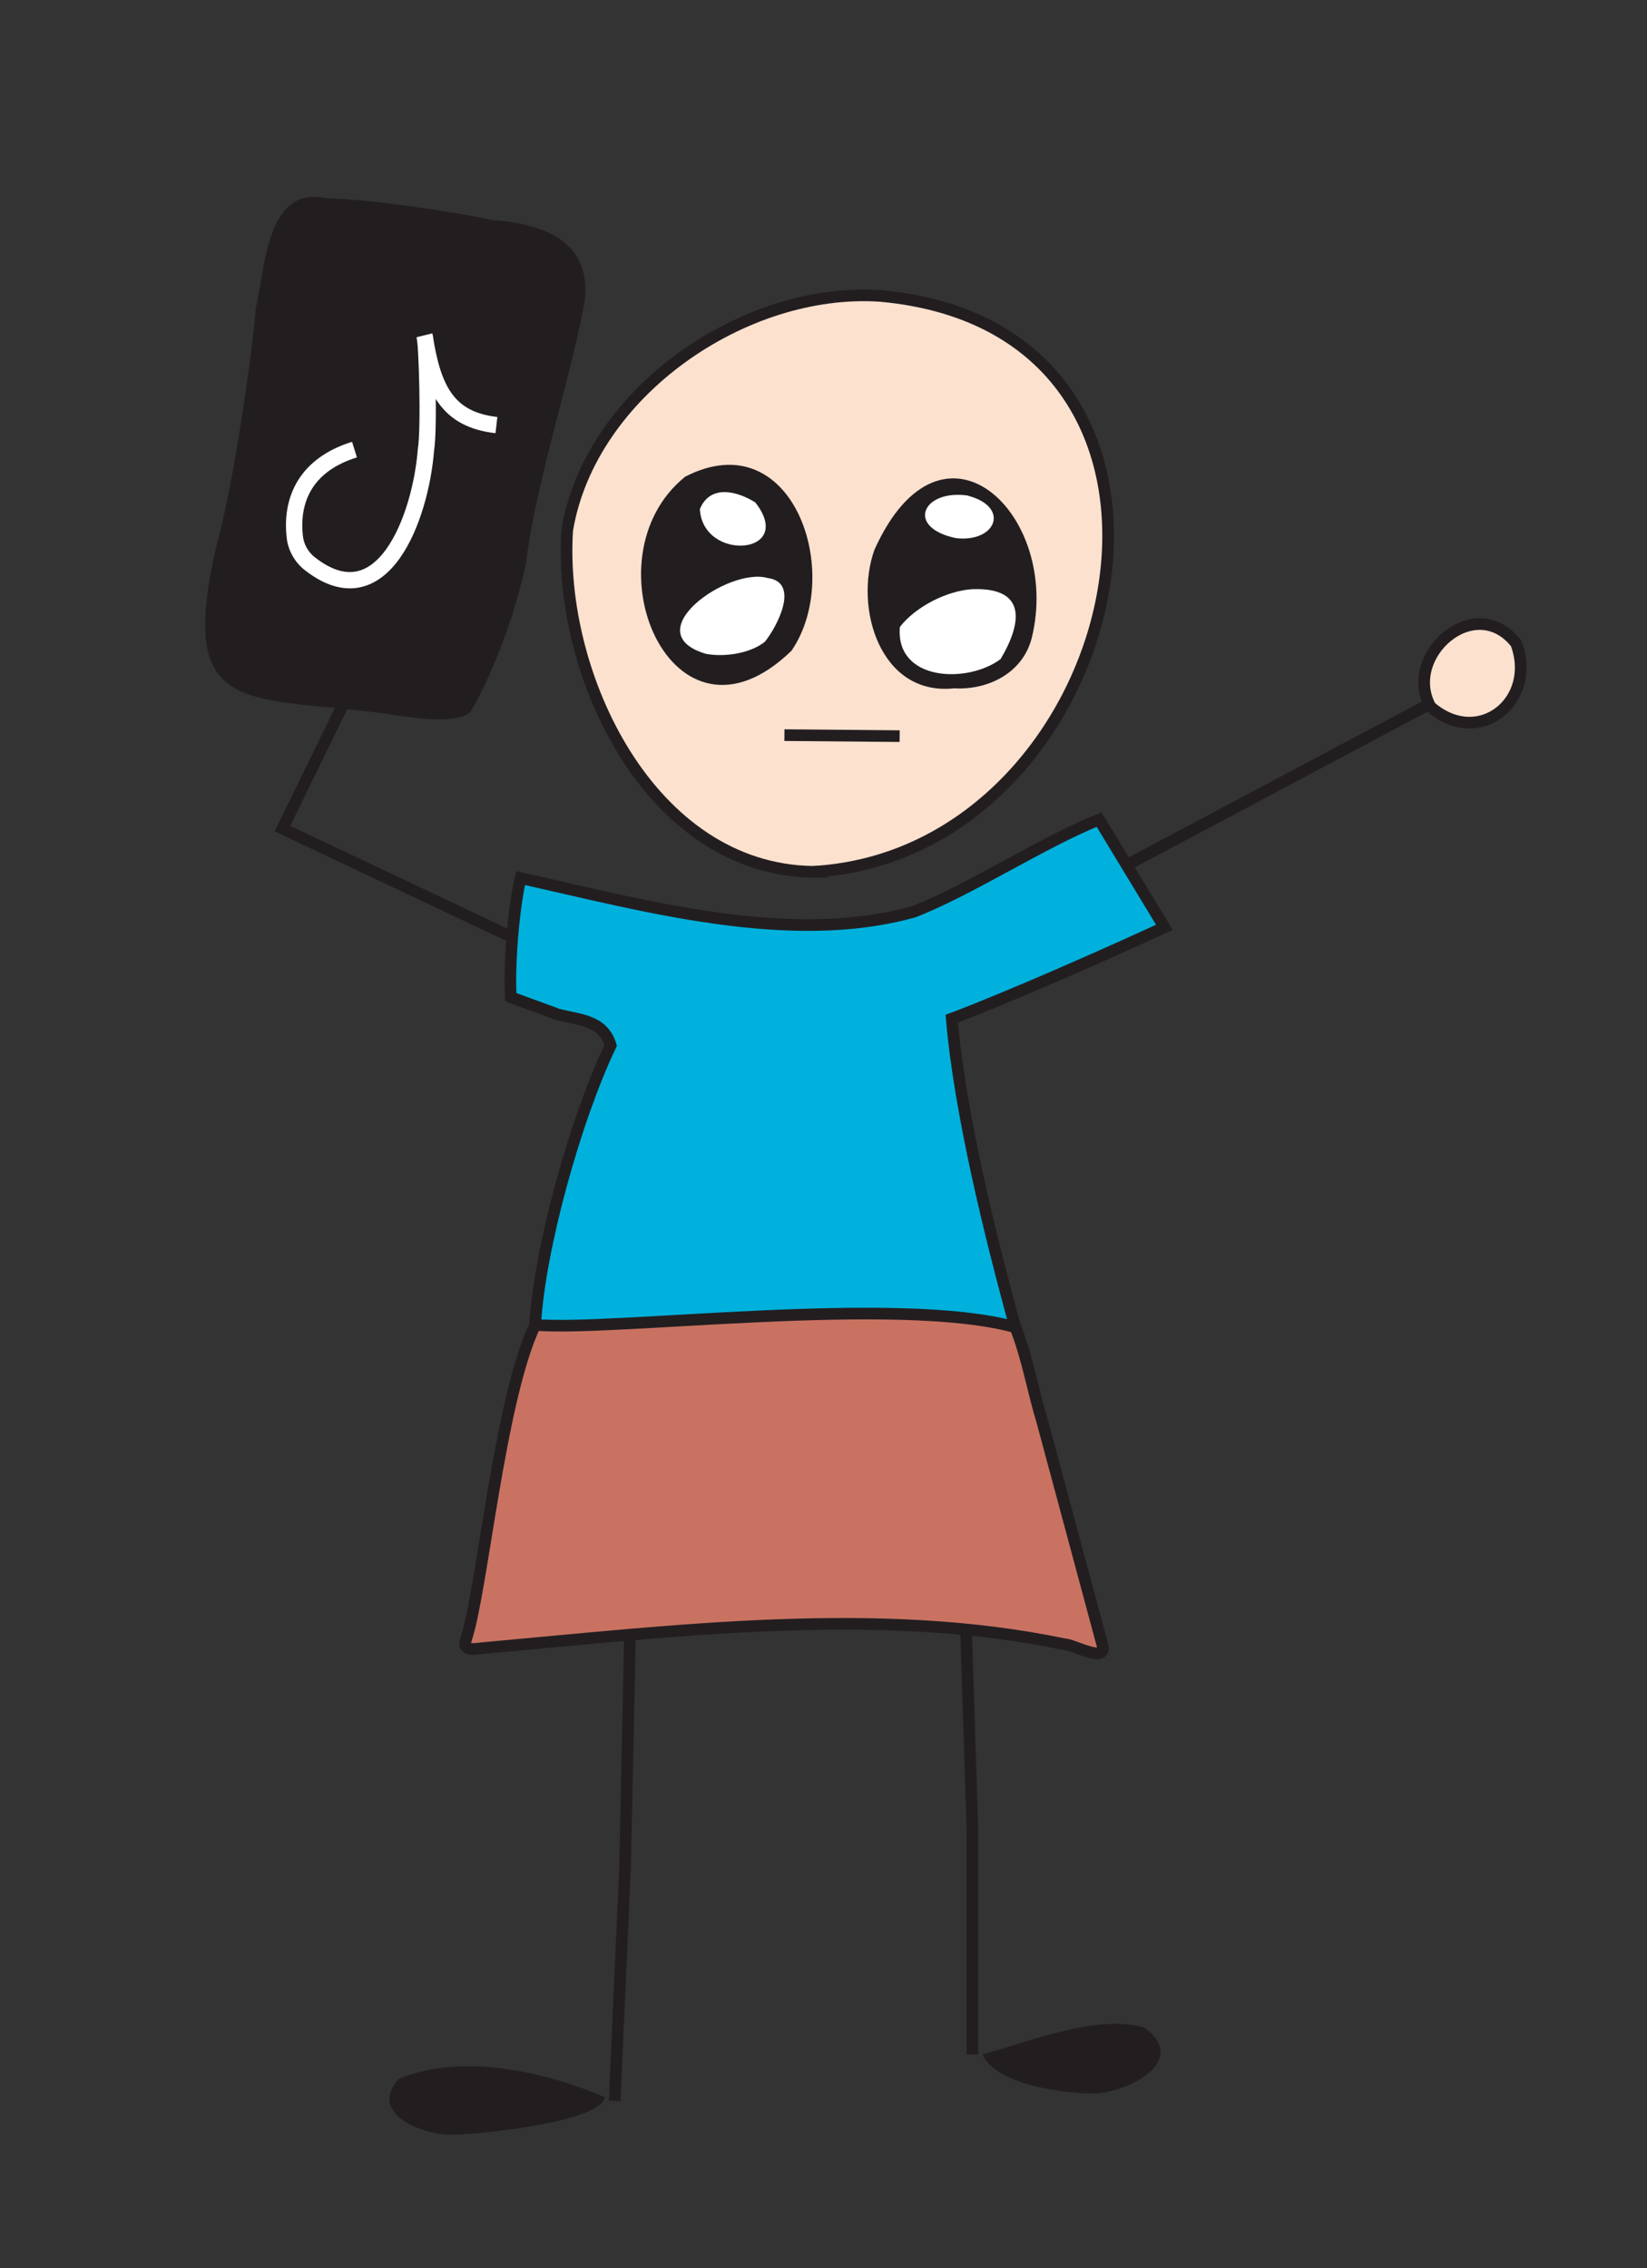 <?xml version="1.0" encoding="UTF-8"?>
<svg id="Person1" xmlns="http://www.w3.org/2000/svg" viewBox="0 0 706.67 973.33">
  <rect x="0" y="0" width="706.67" height="973.33" fill="#333333" stroke="none"/>
  <defs>
    <style>
      .cls-1 {
        fill: #fde1cf;
      }

      .cls-1, .cls-2, .cls-3, .cls-4, .cls-5 {
        stroke-miterlimit: 10;
      }

      .cls-1, .cls-3, .cls-4, .cls-5 {
        stroke: #221e20;
        stroke-width: 5px;
      }

      .cls-2 {
        stroke: #fff;
        stroke-width: 7px;
      }

      .cls-2, .cls-3 {
        fill: none;
      }

      .cls-4 {
        fill: #00b1dd;
      }

      .cls-6 {
        fill: #221e20;
      }

      .cls-6, .cls-7 {
        stroke-width: 0px;
      }

      .cls-7 {
        fill: #fff;
      }

      .cls-5 {
        fill: #c97262;
      }
    </style>
  </defs>
  <path class="cls-6" d="M421.55,881.56c19.54-5.22,49.15-17.54,69.48-11.48,19.58,14.38-6.98,27.7-21.48,28.29-14.1-.14-42.21-3.75-48-16.81Z"/>
  <path class="cls-6" d="M259.51,899.97c-25.75-11.16-61.61-19.11-88.33-7.89-13.88,15.01,10.96,24.71,23.78,23.89,12.1-.21,62.59-5.35,64.56-16Z"/>
  <polyline class="cls-3" points="146.86 303 121.18 355.56 225.83 405.08"/>
  <line class="cls-3" x1="480.73" y1="372.63" x2="611.7" y2="303"/>
  <polyline class="cls-4" points="270.3 701.3 268.18 801.56 263.73 901.52"/>
  <polyline class="cls-4" points="417.22 881.56 417.22 785.11 414.46 698.23"/>
  <path class="cls-1" d="M613.77,303.3c-12.08-21.95,19.05-49.55,36.74-27.26,9.27,24.69-15.98,45.19-36.74,27.26Z"/>
  <path class="cls-4" d="M229.61,568.5c1.94-33.32,17.53-88.84,32.42-119.93-3.38-11.09-13.77-10.84-22.89-13.33,0,0-19.96-7.33-19.96-7.33-.89-12.97,1.14-38.46,4.19-51.11,52.47,11.69,115.41,29.34,168.66,14.45,24.05-9.32,55.38-29.89,79.56-39.56,0,0,28,46.22,28,46.22-22.33,10.4-68.41,30.75-91.22,39.21,3.33,39.85,16.66,93.93,27.28,132.44"/>
  <path class="cls-5" d="M229.61,568.5c33.09,2.95,155.48-13.01,206.03,1.03,5.16,12.71,7.52,27.3,11.67,40.85,7.9,29.16,18.42,68.59,25.74,95.69,1.85,7.92-12.43-.46-16.43-.51-79.54-16.59-165.92-5.83-248.68,1.59-3.46.23-9.84,1.96-8-3.64,6.96-20.45,14.32-102.79,29.67-135Z"/>
  <g>
    <path class="cls-1" d="M348.93,374.11c-70.04-.93-109.64-84.5-105.56-146.67,9.95-59.21,76.16-104.46,134.44-100.45,157.54,14.31,107.23,239.44-28.89,247.11Z"/>
    <polyline class="cls-1" points="336.56 315.45 360.55 315.66 386.01 315.89"/>
    <path class="cls-6" d="M442.73,273.59c12.79-52.64-38.45-102.29-67.56-37.63-8.86,25.02,2.58,62.83,34.23,59.41,14.74.83,29.61-6.73,33.33-21.78Z"/>
    <path class="cls-6" d="M339.62,279.22c-51.21,49.71-88.96-39.77-45.63-74.67,46.19-23.78,68.21,41.64,45.63,74.67Z"/>
    <path class="cls-7" d="M324.07,215.59c-7.94-4.98-19.44-7.77-23.78,2.89,1.27,22.85,41.44,19.71,23.78-2.89Z"/>
    <path class="cls-7" d="M329.4,248.04c-16.94-4.88-57.02,23.57-26.41,32.56,7.9,1.4,18.8-.11,25.22-5.23,5.39-6.75,15.09-25.47,1.19-27.33Z"/>
    <path class="cls-7" d="M410.21,230.93c-21.69-4.5-14.5-20.87,4.67-18.33,18.83,4.74,12.6,20.3-4.67,18.33Z"/>
    <path class="cls-7" d="M417.22,252.82c-10.96.68-24.41,7.53-31.12,16.22-1.99,23.32,29.03,24.44,43.22,13.78,9.42-15.88,11.07-30.81-12.1-30Z"/>
  </g>
  <g>
    <path class="cls-6" d="M163.7,306.02c-58.95-7.61-87.94,1.54-70.79-71.98,6.84-24.29,14.61-76.57,16.88-101.92,3.87-15.95,4.29-52.69,29.93-47.11,18.04.48,54.03,5.55,71.7,9.48,22.71,1.46,43.72,9.87,39.11,36.74-6.54,34.09-20.69,76.18-24.89,110.81-4.15,19.77-13.53,45.96-23.71,63.41-7.03,6.42-30.08,1.55-38.24.57h.01Z"/>
    <path class="cls-2" d="M152.1,192.93c-20.96,6.52-27.33,21.48-25.64,37.18.45,4.66,2.82,8.93,6.51,11.81,31.04,24.29,47.5-19.58,49.8-48.99,1.47-8.97.44-45.77-.59-48.74,3.56,23.34,10.19,35.87,30.82,38.22"/>
  </g>
</svg>